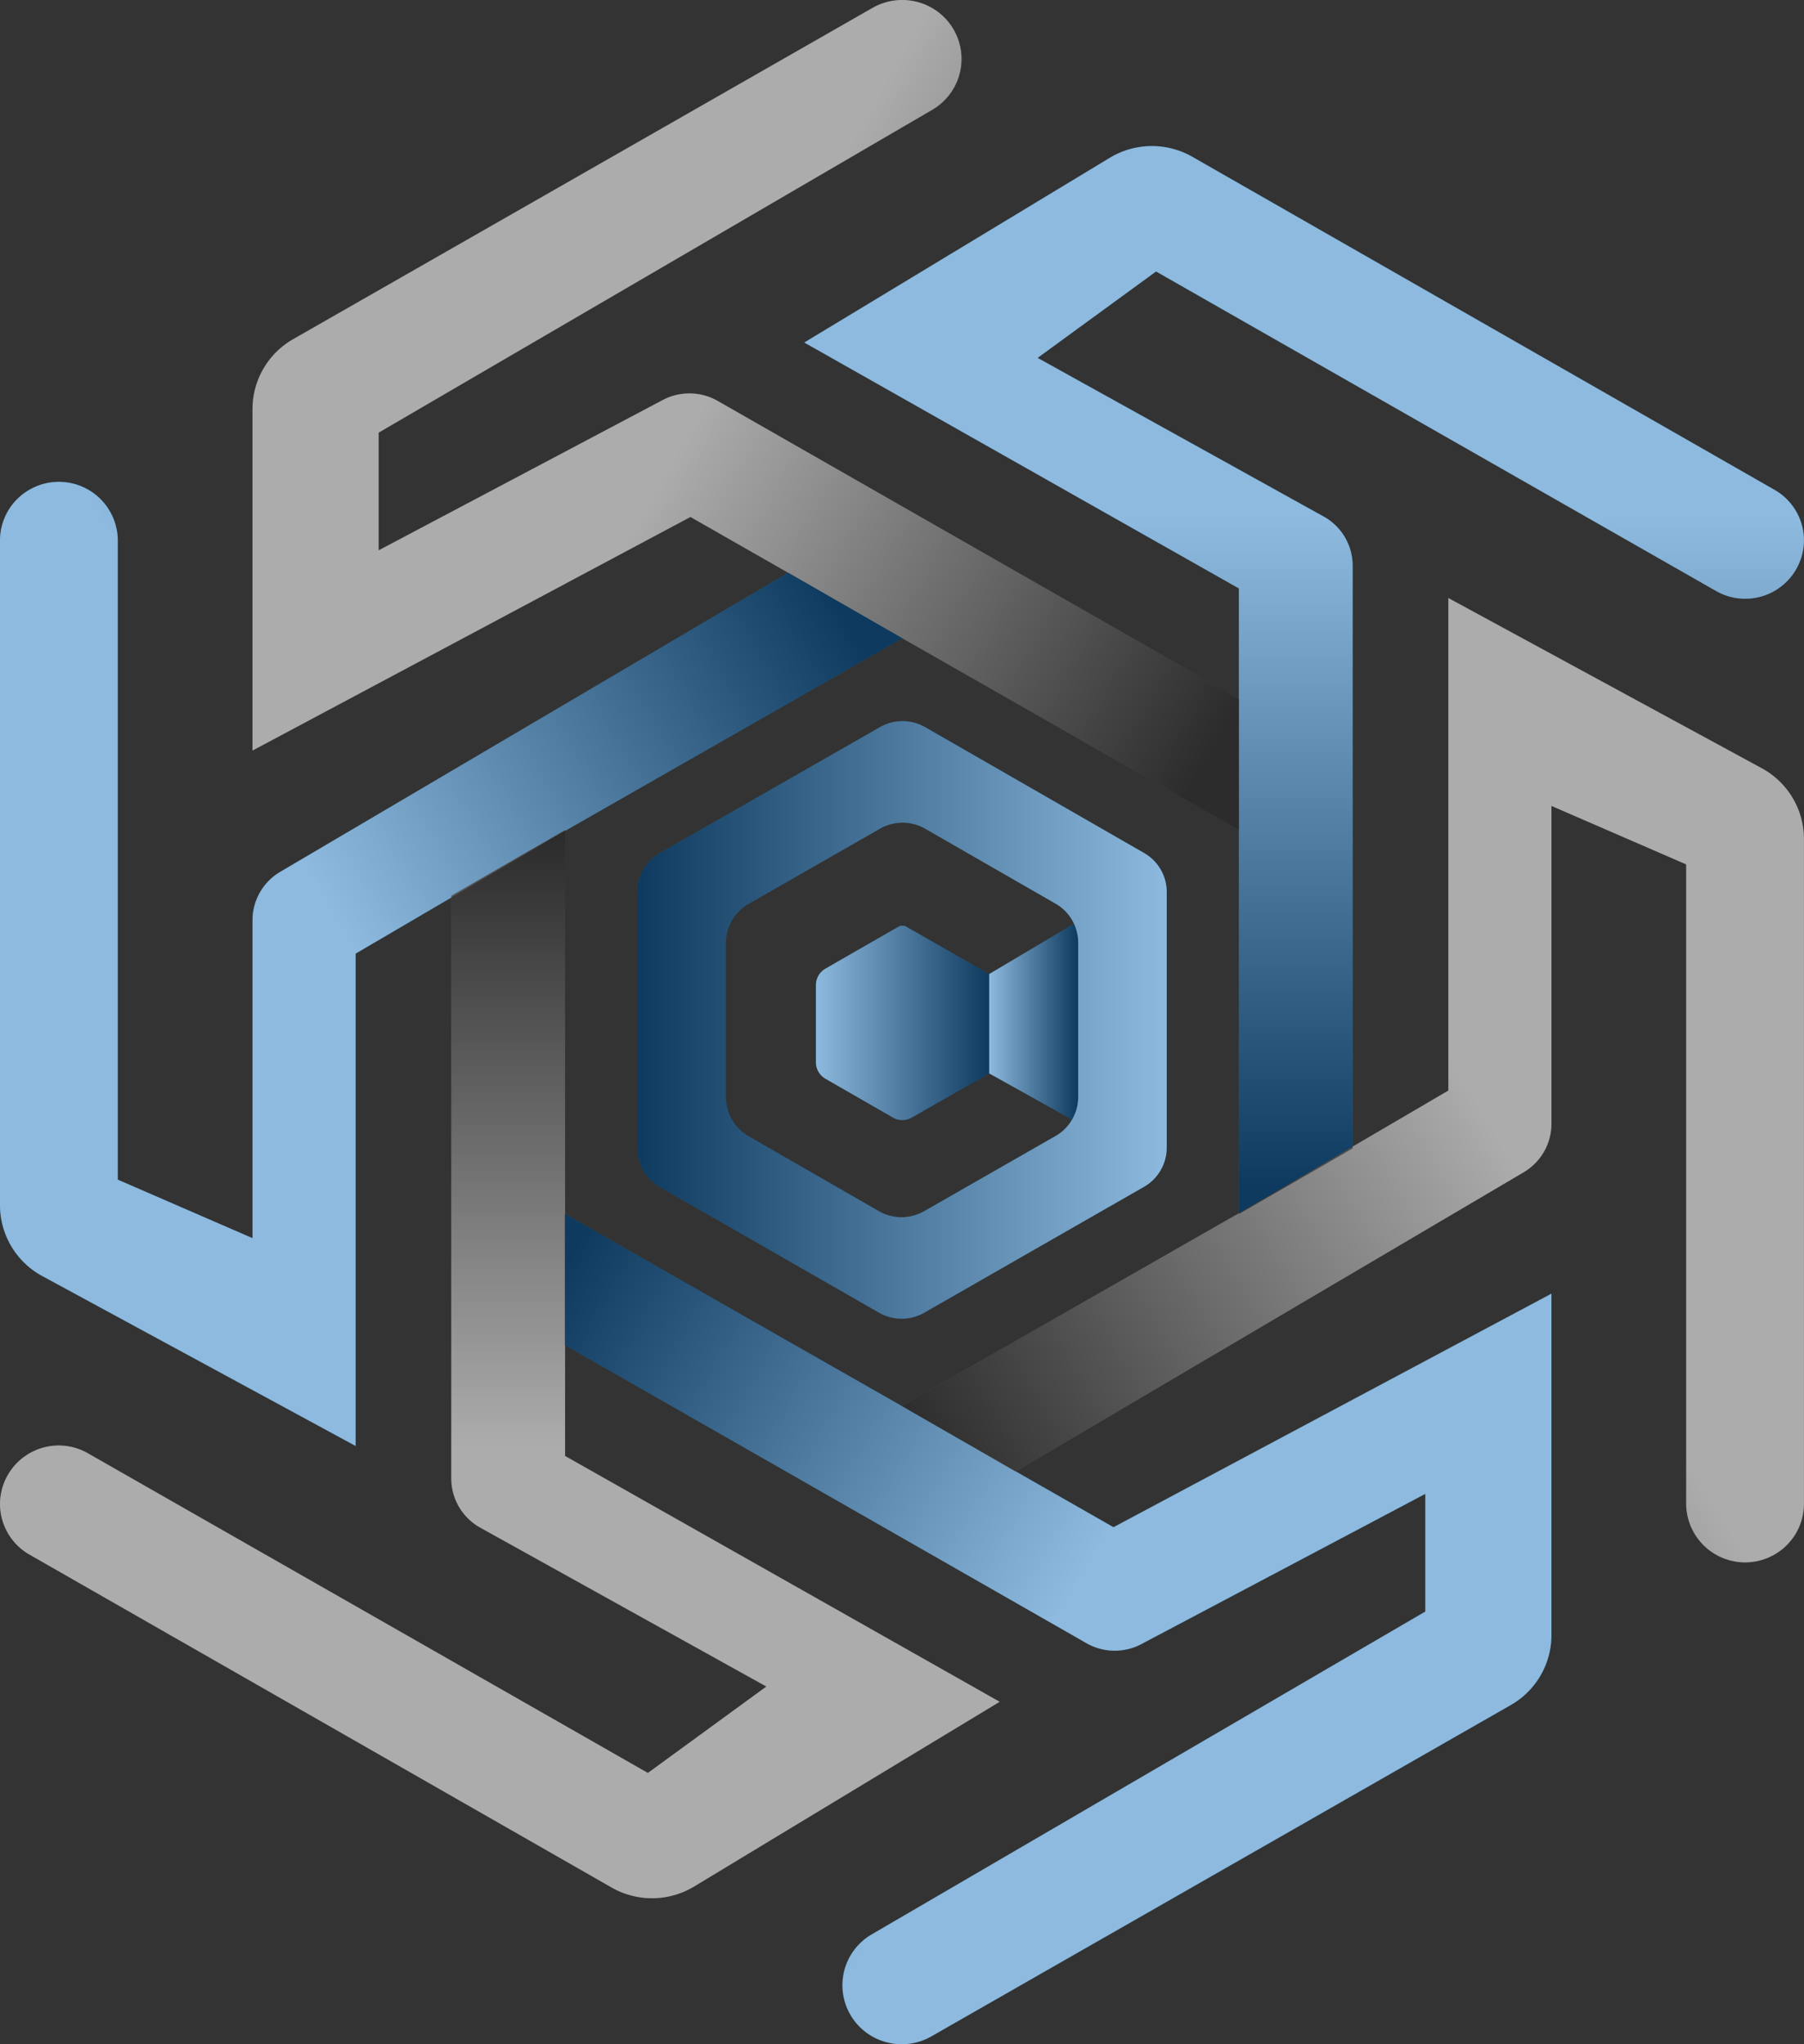 <svg xmlns="http://www.w3.org/2000/svg" xmlns:xlink="http://www.w3.org/1999/xlink" viewBox="0 0 332.08 376.35"><rect x="0" y="0" width="332.08" height="376.35" fill="#333333" stroke="none"/><defs><style>.cls-1{isolation:isolate;}.cls-2{fill:#58595b;}.cls-3{fill:#1b75bc;}.cls-10,.cls-11,.cls-12,.cls-4,.cls-5,.cls-6,.cls-7,.cls-8,.cls-9{opacity:0.5;mix-blend-mode:multiply;}.cls-4{fill:url(#linear-gradient);}.cls-5{fill:url(#linear-gradient-2);}.cls-6{fill:url(#linear-gradient-3);}.cls-7{fill:url(#linear-gradient-4);}.cls-8{fill:url(#linear-gradient-5);}.cls-9{fill:url(#linear-gradient-6);}.cls-10{fill:url(#linear-gradient-7);}.cls-11{fill:url(#linear-gradient-8);}.cls-12{fill:url(#linear-gradient-9);}</style><linearGradient id="linear-gradient" x1="355.85" y1="367.41" x2="258.04" y2="312.36" gradientUnits="userSpaceOnUse"><stop offset="0"/><stop offset="1" stop-color="#fff"/></linearGradient><linearGradient id="linear-gradient-2" x1="284.01" y1="341.51" x2="190.71" y2="396.51" xlink:href="#linear-gradient"/><linearGradient id="linear-gradient-3" x1="223.2" y1="498.38" x2="223.2" y2="386.82" gradientUnits="userSpaceOnUse"><stop offset="0" stop-color="#fff"/><stop offset="1"/></linearGradient><linearGradient id="linear-gradient-4" x1="233.43" y1="468.66" x2="328.78" y2="524.2" xlink:href="#linear-gradient"/><linearGradient id="linear-gradient-5" x1="303.52" y1="504.29" x2="407.13" y2="442.91" xlink:href="#linear-gradient"/><linearGradient id="linear-gradient-6" x1="371.25" y1="450.82" x2="371.25" y2="328.54" xlink:href="#linear-gradient"/><linearGradient id="linear-gradient-7" x1="182.07" y1="188.18" x2="198.35" y2="188.18" xlink:href="#linear-gradient-3"/><linearGradient id="linear-gradient-8" x1="281.39" y1="420.82" x2="313.26" y2="420.82" xlink:href="#linear-gradient-3"/><linearGradient id="linear-gradient-9" x1="248.49" y1="420.28" x2="345.96" y2="420.28" xlink:href="#linear-gradient"/></defs><g class="cls-1"><g id="Layer_1" data-name="Layer 1"><path class="cls-2" d="M253.2,306.14l-52.31,27.68V312.15l101.9-59.43a10.83,10.83,0,0,0-.08-18.78h0a11,11,0,0,0-10.88,0l-106.67,61a14.85,14.85,0,0,0-7.49,12.88v62.86l80.62-43,18,10.28,21,12.05,62,35.35V361.19L263.3,306.31A10.5,10.5,0,0,0,253.2,306.14Z" transform="translate(-131.19 -232.5)"/><path class="cls-3" d="M276.28,337.93,182.79,393a10.37,10.37,0,0,0-5.12,8.92v58.53l-24.8-10.77V332a10.84,10.84,0,0,0-16.24-9.35h0a10.76,10.76,0,0,0-5.44,9.35V454.43a14.85,14.85,0,0,0,7.78,13l57.68,31.28V408.07l38.81-22.74L297.27,350Z" transform="translate(-131.19 -232.5)"/><path class="cls-3" d="M380.19,443.93V336.65a10.37,10.37,0,0,0-5.35-9.06l-52.65-29.2L344,282.48,447.07,341.3A10.81,10.81,0,0,0,463.26,332h0a10.73,10.73,0,0,0-5.42-9.32L350.68,261.37a15,15,0,0,0-15.21.19l-56.23,34,80,45.27V456Z" transform="translate(-131.19 -232.5)"/><path class="cls-3" d="M313.26,430.11V411.84l-14.13-8.09-1.11-.64a1.46,1.46,0,0,0-1.43,0l-10.75,6.17-2.71,1.56a3.48,3.48,0,0,0-1.74,3V428.1a3.48,3.48,0,0,0,1.74,3l12.44,7.15a3.48,3.48,0,0,0,3.45,0Z" transform="translate(-131.19 -232.5)"/><polygon class="cls-3" points="198.49 169.6 182.07 179.34 182.07 197.61 198.49 206.76 198.49 169.6"/><path class="cls-3" d="M341.25,535.21l52.31-27.68V529.2l-101.9,59.43a10.83,10.83,0,0,0,.08,18.78h0a11,11,0,0,0,10.89,0l106.66-61a14.84,14.84,0,0,0,7.49-12.87V470.67l-80.62,43-18-10.28-21-12.05-62-35.34v24.13L331.15,535A10.48,10.48,0,0,0,341.25,535.21Z" transform="translate(-131.19 -232.5)"/><path class="cls-2" d="M318.17,503.42l93.5-55.1a10.38,10.38,0,0,0,5.11-8.92V380.87l24.8,10.77V509.36a10.85,10.85,0,0,0,16.24,9.35h0a10.77,10.77,0,0,0,5.44-9.35V386.93a14.83,14.83,0,0,0-7.78-13L397.8,342.6v90.68L359,456l-61.81,35.34Z" transform="translate(-131.19 -232.5)"/><path class="cls-2" d="M214.26,397.42V504.7a10.37,10.37,0,0,0,5.35,9.06L272.26,543l-21.81,15.91L147.38,500.06a10.81,10.81,0,0,0-16.19,9.33h0a10.76,10.76,0,0,0,5.42,9.32L243.77,580a15,15,0,0,0,15.21-.19l56.23-34-80-45.26V385.33Z" transform="translate(-131.19 -232.5)"/><path class="cls-4" d="M253.2,306.14l-52.31,27.68V312.15l101.9-59.43a10.83,10.83,0,0,0-.08-18.78h0a11,11,0,0,0-10.88,0l-106.67,61a14.85,14.85,0,0,0-7.49,12.88v62.86l80.62-43,18,10.28,21,12.05,62,35.35V361.19L263.3,306.31A10.5,10.5,0,0,0,253.2,306.14Z" transform="translate(-131.19 -232.5)"/><path class="cls-5" d="M276.28,337.93,182.79,393a10.37,10.37,0,0,0-5.12,8.92v58.53l-24.8-10.77V332a10.84,10.84,0,0,0-16.24-9.35h0a10.76,10.76,0,0,0-5.44,9.35V454.43a14.85,14.85,0,0,0,7.78,13l57.68,31.28V408.07l38.81-22.74L297.27,350Z" transform="translate(-131.19 -232.5)"/><path class="cls-6" d="M214.26,397.42V504.7a10.37,10.37,0,0,0,5.35,9.06L272.26,543l-21.81,15.91L147.38,500.06a10.81,10.81,0,0,0-16.19,9.33h0a10.76,10.76,0,0,0,5.42,9.32L243.77,580a15,15,0,0,0,15.21-.19l56.23-34-80-45.26V385.33Z" transform="translate(-131.19 -232.5)"/><path class="cls-7" d="M341.25,535.21l52.31-27.68V529.2l-101.9,59.43a10.83,10.83,0,0,0,.08,18.78h0a11,11,0,0,0,10.89,0l106.66-61a14.84,14.84,0,0,0,7.49-12.87V470.67l-80.62,43-18-10.28-21-12.05-62-35.34v24.13L331.15,535A10.48,10.48,0,0,0,341.25,535.21Z" transform="translate(-131.19 -232.5)"/><path class="cls-8" d="M318.17,503.42l93.5-55.1a10.38,10.38,0,0,0,5.11-8.92V380.87l24.8,10.77V509.36a10.85,10.85,0,0,0,16.24,9.35h0a10.77,10.77,0,0,0,5.44-9.35V386.93a14.83,14.83,0,0,0-7.78-13L397.8,342.6v90.68L359,456l-61.81,35.34Z" transform="translate(-131.19 -232.5)"/><path class="cls-9" d="M380.19,443.93V336.65a10.37,10.37,0,0,0-5.35-9.06l-52.65-29.2L344,282.48,447.07,341.3A10.81,10.81,0,0,0,463.26,332h0a10.73,10.73,0,0,0-5.42-9.32L350.68,261.37a15,15,0,0,0-15.21.19l-56.23,34,80,45.27V456Z" transform="translate(-131.19 -232.5)"/><polygon class="cls-10" points="198.49 169.6 182.07 179.34 182.07 197.61 198.49 206.76 198.49 169.6"/><path class="cls-11" d="M313.26,430.11V411.84l-14.13-8.09-1.11-.64a1.46,1.46,0,0,0-1.43,0l-10.75,6.17-2.71,1.56a3.48,3.48,0,0,0-1.74,3V428.1a3.48,3.48,0,0,0,1.74,3l12.44,7.15a3.48,3.48,0,0,0,3.45,0Z" transform="translate(-131.19 -232.5)"/><path class="cls-3" d="M341.79,389.54,301.5,366.38a8.41,8.41,0,0,0-8.34,0l-40.49,23.17a8.3,8.3,0,0,0-4.18,7.19v47.1a8.29,8.29,0,0,0,4.17,7.19L293,474.17a8.37,8.37,0,0,0,8.33,0L341.78,451a8.3,8.3,0,0,0,4.18-7.2v-47.1A8.28,8.28,0,0,0,341.79,389.54Zm-16.3,52.11-24.18,13.84a8.41,8.41,0,0,1-8.34,0l-24-13.81a8.28,8.28,0,0,1-4.17-7.18V406.1a8.28,8.28,0,0,1,4.18-7.19l24.18-13.84a8.36,8.36,0,0,1,8.34,0l24,13.8a8.28,8.28,0,0,1,4.16,7.19v28.39A8.28,8.28,0,0,1,325.49,441.65Z" transform="translate(-131.19 -232.5)"/><path class="cls-12" d="M341.79,389.54,301.5,366.38a8.41,8.41,0,0,0-8.34,0l-40.49,23.17a8.3,8.3,0,0,0-4.18,7.19v47.1a8.29,8.29,0,0,0,4.17,7.19L293,474.17a8.37,8.37,0,0,0,8.33,0L341.78,451a8.3,8.3,0,0,0,4.18-7.2v-47.1A8.28,8.28,0,0,0,341.79,389.54Zm-16.3,52.11-24.18,13.84a8.41,8.41,0,0,1-8.34,0l-24-13.81a8.28,8.28,0,0,1-4.17-7.18V406.1a8.28,8.28,0,0,1,4.18-7.19l24.18-13.84a8.36,8.36,0,0,1,8.34,0l24,13.8a8.28,8.28,0,0,1,4.16,7.19v28.39A8.28,8.28,0,0,1,325.49,441.65Z" transform="translate(-131.19 -232.5)"/></g></g></svg>